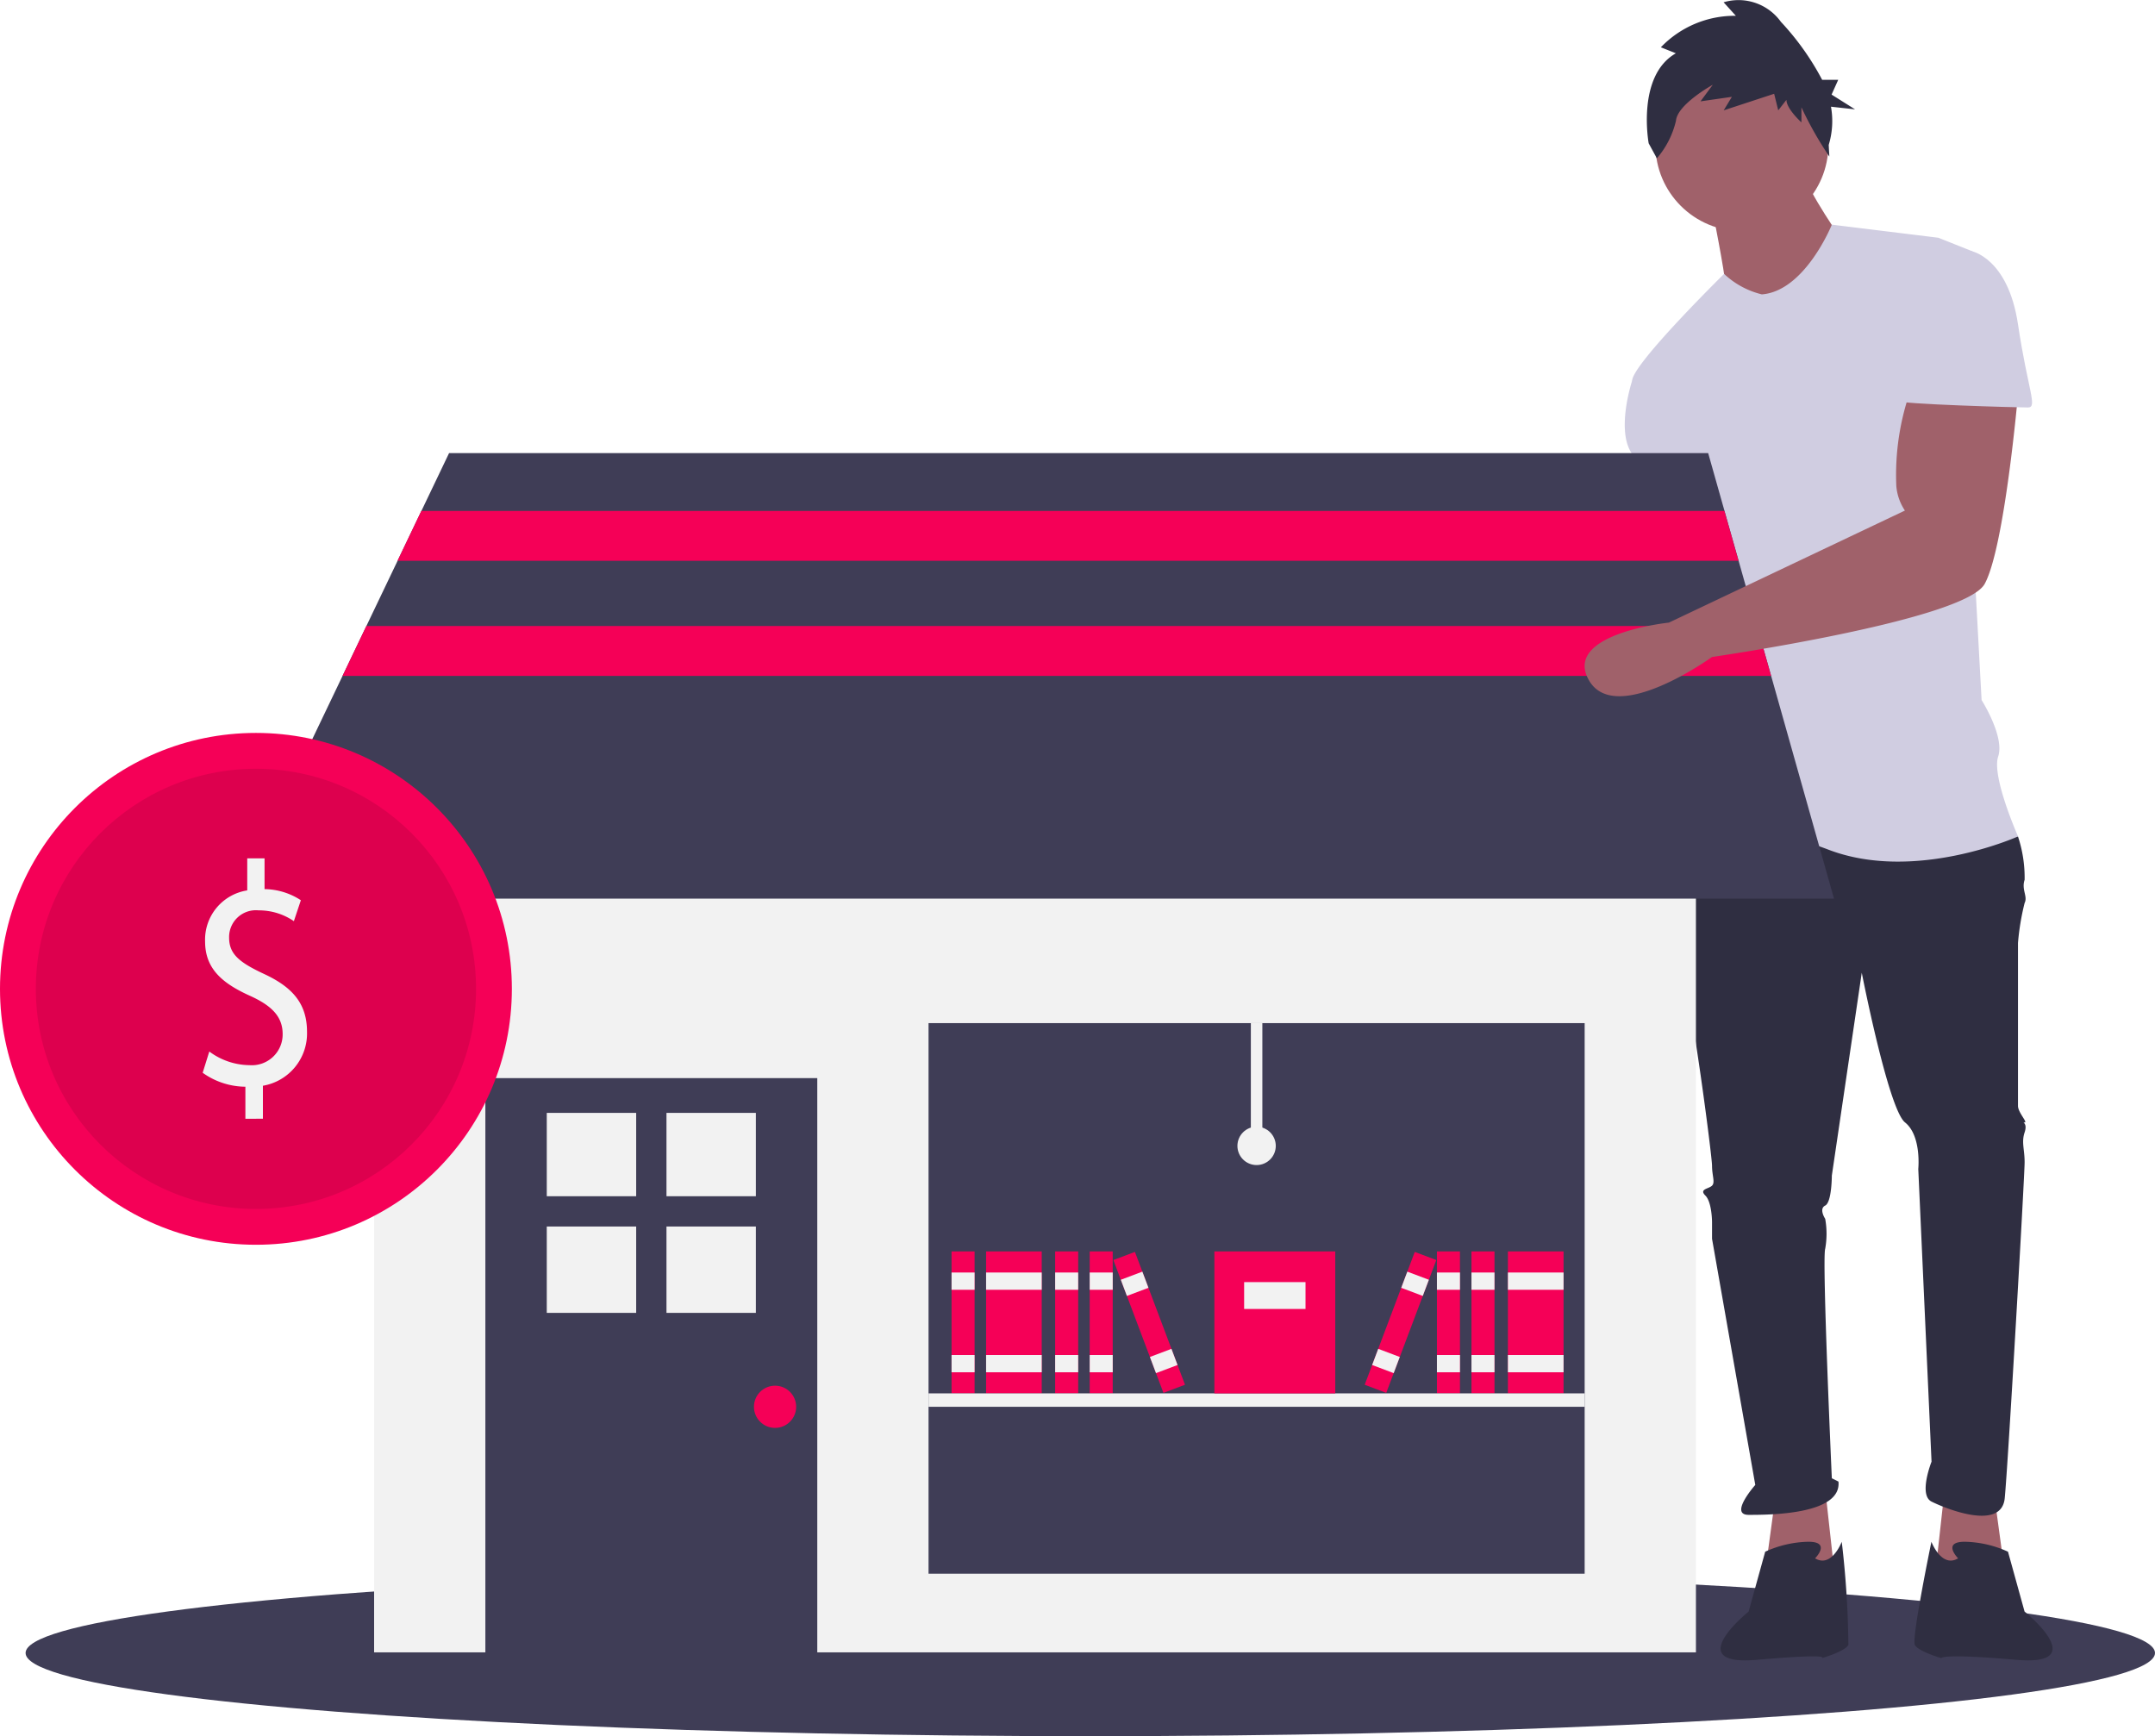 <svg xmlns="http://www.w3.org/2000/svg" width="130" height="104.737" viewBox="0 0 130 104.737">
  <g id="undraw_business_shop_qw5t" transform="translate(0 0)">
    <ellipse id="Elipse_11" data-name="Elipse 11" cx="64.228" cy="5.018" rx="64.228" ry="5.018" transform="translate(1.544 94.702)" fill="#3f3d56"/>
    <path id="Caminho_45" data-name="Caminho 45" d="M759.587,582.2l.6,4.415-4.214.4.6-5.418Z" transform="translate(-639.257 -491.805)" fill="#a0616a"/>
    <path id="Caminho_46" data-name="Caminho 46" d="M806.745,303.812s.4,5.418.4,5.619-2.809,14.046-2.809,14.046-4.013,7.625,0,7.424,2.809-7.224,2.809-7.224l4.214-11.638-1.806-8.227Z" transform="translate(-706.28 -274.014)" fill="#a0616a"/>
    <path id="Caminho_47" data-name="Caminho 47" d="M690.294,582.2l-.6,4.415,4.214.4-.6-5.418Z" transform="translate(-583.208 -491.805)" fill="#a0616a"/>
    <path id="Caminho_48" data-name="Caminho 48" d="M835.738,423.086l-1,1.4s-.6,6.02,0,8.026,1.806,11.237,1.806,11.839.2,1,0,1.2-.8.2-.4.6.4,1.605.4,1.605v1l2.609,14.849s-1.605,1.806-.4,1.806,5.619,0,5.418-2.007l-.4-.2s-.6-13.244-.4-13.846a5.121,5.121,0,0,0,0-1.806s-.4-.6,0-.8.4-1.806.4-1.806l1.806-12.24s1.605,8.227,2.609,9.03.8,2.809.8,2.809l.8,17.658s-.8,2.007,0,2.408,4.214,1.806,4.415-.2,1.2-19.464,1.2-20.267-.2-1.2,0-1.806-.2-.6,0-.6-.4-.6-.4-1v-9.832a14.822,14.822,0,0,1,.4-2.408c.2-.4-.2-.8,0-1.4a7.861,7.861,0,0,0-.4-2.609l-9.03-2.408Z" transform="translate(-733.266 -374.024)" fill="#2f2e41"/>
    <path id="Caminho_49" data-name="Caminho 49" d="M856.96,714.211s1-1-.4-1a6.53,6.53,0,0,0-2.609.6l-1,3.612s-4.114,3.311.5,2.91,3.913-.1,3.913-.1,1.4-.4,1.605-.8a57.2,57.2,0,0,0-.4-6.221S857.964,714.813,856.96,714.211Z" transform="translate(-747.466 -620.201)" fill="#2f2e41"/>
    <path id="Caminho_50" data-name="Caminho 50" d="M929.662,714.211s-1-1,.4-1a6.531,6.531,0,0,1,2.609.6l1,3.612s4.114,3.311-.5,2.91-4.515-.1-4.515-.1-1.4-.4-1.605-.8,1-6.221,1-6.221S928.658,714.813,929.662,714.211Z" transform="translate(-811.539 -620.201)" fill="#2f2e41"/>
    <circle id="Elipse_12" data-name="Elipse 12" cx="5.217" cy="5.217" r="5.217" transform="translate(99.863 3.512)" fill="#a0616a"/>
    <path id="Caminho_51" data-name="Caminho 51" d="M847.9,181.051s.8,4.013.8,4.615,3.411,2.408,3.411,2.408l3.813-4.816s-2.408-3.411-2.408-4.214Z" transform="translate(-744.623 -168.509)" fill="#a0616a"/>
    <path id="Caminho_52" data-name="Caminho 52" d="M824.531,202.824a5.06,5.06,0,0,1-2.279-1.236s-5.547,5.45-5.547,6.453l4.414,7.826s0,2.809.4,3.01,0,0,0,.8-1.2,6.02-.8,6.822.8.2.4,1.4-1.4,7.625-1.4,7.625,3.612-1.2,8.829.8,11.438-.8,11.438-.8-1.605-3.612-1.2-4.816-1-3.411-1-3.411l-1-18.461s1.4-8.227.4-8.628l-2.007-.8-6.426-.79S827.139,202.623,824.531,202.824Z" transform="translate(-718.247 -185.065)" fill="#d0cde1"/>
    <path id="Caminho_53" data-name="Caminho 53" d="M816.27,250.526l-2.007,1.4s-1,3.01,0,4.415a10.289,10.289,0,0,1,1.4,3.411l4.013-.4Z" transform="translate(-715.805 -228.955)" fill="#d0cde1"/>
    <path id="Caminho_54" data-name="Caminho 54" d="M824.187,114.027l-.905-.362a6.174,6.174,0,0,1,4.525-1.9l-.74-.815a3.148,3.148,0,0,1,3.455,1.177,16.06,16.06,0,0,1,2.49,3.5h.969l-.4.891,1.416.891-1.453-.16a4.929,4.929,0,0,1-.137,2.307l.039.7a21.645,21.645,0,0,1-1.684-2.968v.906s-.905-.815-.905-1.359l-.494.634-.247-1-3.044,1,.494-.815-1.892.272.74-1s-2.139,1.177-2.221,2.174a5.344,5.344,0,0,1-1.152,2.264l-.494-.906S821.8,115.386,824.187,114.027Z" transform="translate(-723.091 -110.812)" fill="#2f2e41"/>
    <rect id="Retângulo_27" data-name="Retângulo 27" width="79.739" height="56.014" transform="translate(22.568 43.668)" fill="#f2f2f2"/>
    <rect id="Retângulo_28" data-name="Retângulo 28" width="20.022" height="34.951" transform="translate(29.28 65.04)" fill="#3f3d56"/>
    <rect id="Retângulo_29" data-name="Retângulo 29" width="5.393" height="5.028" transform="translate(32.984 67.137)" fill="#f2f2f2"/>
    <rect id="Retângulo_30" data-name="Retângulo 30" width="5.393" height="5.028" transform="translate(40.205 67.137)" fill="#f2f2f2"/>
    <rect id="Retângulo_31" data-name="Retângulo 31" width="5.393" height="5.21" transform="translate(32.984 73.992)" fill="#f2f2f2"/>
    <rect id="Retângulo_32" data-name="Retângulo 32" width="5.393" height="5.21" transform="translate(40.205 73.992)" fill="#f2f2f2"/>
    <circle id="Elipse_13" data-name="Elipse 13" cx="1.273" cy="1.273" r="1.273" transform="translate(45.482 83.595)" fill="#f50057"/>
    <rect id="Retângulo_33" data-name="Retângulo 33" width="39.58" height="33.215" transform="translate(56.014 61.722)" fill="#3f3d56"/>
    <path id="Caminho_55" data-name="Caminho 55" d="M188.6,203.928H92.2l6.428-13.439,1.438-3.009,1.882-3.935,1.438-3.009,1.668-3.486h75.955l.985,3.486.851,3.009,1.112,3.935.851,3.009Z" transform="translate(-77.964 -149.715)" fill="#3f3d56"/>
    <rect id="Retângulo_34" data-name="Retângulo 34" width="1.389" height="8.564" transform="translate(57.403 75.494)" fill="#f50057"/>
    <rect id="Retângulo_35" data-name="Retângulo 35" width="1.389" height="1.042" transform="translate(57.403 76.767)" fill="#f2f2f2"/>
    <rect id="Retângulo_36" data-name="Retângulo 36" width="1.389" height="1.042" transform="translate(57.403 81.744)" fill="#f2f2f2"/>
    <rect id="Retângulo_37" data-name="Retângulo 37" width="3.356" height="8.564" transform="translate(59.486 75.494)" fill="#f50057"/>
    <rect id="Retângulo_38" data-name="Retângulo 38" width="3.356" height="1.042" transform="translate(59.486 76.767)" fill="#f2f2f2"/>
    <rect id="Retângulo_39" data-name="Retângulo 39" width="3.356" height="1.042" transform="translate(59.486 81.744)" fill="#f2f2f2"/>
    <rect id="Retângulo_40" data-name="Retângulo 40" width="1.389" height="8.564" transform="translate(63.652 75.494)" fill="#f50057"/>
    <rect id="Retângulo_41" data-name="Retângulo 41" width="1.389" height="1.042" transform="translate(63.652 76.767)" fill="#f2f2f2"/>
    <rect id="Retângulo_42" data-name="Retângulo 42" width="1.389" height="1.042" transform="translate(63.652 81.744)" fill="#f2f2f2"/>
    <rect id="Retângulo_43" data-name="Retângulo 43" width="1.389" height="8.564" transform="translate(65.736 75.494)" fill="#f50057"/>
    <rect id="Retângulo_44" data-name="Retângulo 44" width="1.389" height="1.042" transform="translate(65.736 76.767)" fill="#f2f2f2"/>
    <rect id="Retângulo_45" data-name="Retângulo 45" width="1.389" height="1.042" transform="translate(65.736 81.744)" fill="#f2f2f2"/>
    <rect id="Retângulo_46" data-name="Retângulo 46" width="1.389" height="8.564" transform="translate(67.164 76.014) rotate(-20.654)" fill="#f50057"/>
    <rect id="Retângulo_47" data-name="Retângulo 47" width="1.389" height="1.042" transform="translate(67.613 77.205) rotate(-20.654)" fill="#f2f2f2"/>
    <rect id="Retângulo_48" data-name="Retângulo 48" width="1.389" height="1.042" transform="translate(69.368 81.862) rotate(-20.654)" fill="#f2f2f2"/>
    <rect id="Retângulo_49" data-name="Retângulo 49" width="3.356" height="8.564" transform="translate(90.965 75.494)" fill="#f50057"/>
    <rect id="Retângulo_50" data-name="Retângulo 50" width="3.356" height="1.042" transform="translate(90.965 76.767)" fill="#f2f2f2"/>
    <rect id="Retângulo_51" data-name="Retângulo 51" width="3.356" height="1.042" transform="translate(90.965 81.744)" fill="#f2f2f2"/>
    <rect id="Retângulo_52" data-name="Retângulo 52" width="1.389" height="8.564" transform="translate(88.766 75.494)" fill="#f50057"/>
    <rect id="Retângulo_53" data-name="Retângulo 53" width="1.389" height="1.042" transform="translate(88.766 76.767)" fill="#f2f2f2"/>
    <rect id="Retângulo_54" data-name="Retângulo 54" width="1.389" height="1.042" transform="translate(88.766 81.744)" fill="#f2f2f2"/>
    <rect id="Retângulo_55" data-name="Retângulo 55" width="1.389" height="8.564" transform="translate(86.683 75.494)" fill="#f50057"/>
    <rect id="Retângulo_56" data-name="Retângulo 56" width="1.389" height="1.042" transform="translate(86.683 76.767)" fill="#f2f2f2"/>
    <rect id="Retângulo_57" data-name="Retângulo 57" width="1.389" height="1.042" transform="translate(86.683 81.744)" fill="#f2f2f2"/>
    <rect id="Retângulo_58" data-name="Retângulo 58" width="8.564" height="1.389" transform="translate(82.325 83.538) rotate(-69.346)" fill="#f50057"/>
    <rect id="Retângulo_59" data-name="Retângulo 59" width="1.042" height="1.389" transform="translate(84.529 77.69) rotate(-69.346)" fill="#f2f2f2"/>
    <rect id="Retângulo_60" data-name="Retângulo 60" width="1.042" height="1.389" transform="translate(82.774 82.347) rotate(-69.346)" fill="#f2f2f2"/>
    <rect id="Retângulo_61" data-name="Retângulo 61" width="39.58" height="0.81" transform="translate(56.014 84.058)" fill="#f2f2f2"/>
    <rect id="Retângulo_62" data-name="Retângulo 62" width="7.291" height="8.564" transform="translate(73.258 75.494)" fill="#f50057"/>
    <rect id="Retângulo_63" data-name="Retângulo 63" width="3.703" height="1.62" transform="translate(75.052 77.346)" fill="#f2f2f2"/>
    <rect id="Retângulo_64" data-name="Retângulo 64" width="0.694" height="7.407" transform="translate(75.457 61.722)" fill="#f2f2f2"/>
    <circle id="Elipse_14" data-name="Elipse 14" cx="1.157" cy="1.157" r="1.157" transform="translate(74.647 67.971)" fill="#f2f2f2"/>
    <path id="Caminho_56" data-name="Caminho 56" d="M236.233,202.637h-80.9l1.438-3.009h78.607Z" transform="translate(-131.354 -168.806)" fill="#f50057"/>
    <path id="Caminho_57" data-name="Caminho 57" d="M220.01,247.612H133.831l1.438-3.009h83.89Z" transform="translate(-113.168 -206.837)" fill="#f50057"/>
    <path id="Caminho_58" data-name="Caminho 58" d="M817.864,262.223a15.348,15.348,0,0,0-.919,5.944,3.133,3.133,0,0,0,.518,1.48h0l-14.236,6.759s-6.432.666-4.827,3.475,7.424-1.4,7.424-1.4,15.25-2.207,16.454-4.415,2.007-11.438,2.007-11.438Z" transform="translate(-702.55 -238.846)" fill="#a0616a"/>
    <path id="Caminho_59" data-name="Caminho 59" d="M922.083,208.937h3.01s2.207.4,2.809,4.415,1.2,5.017.6,5.017-7.826-.2-7.826-.4S922.083,208.937,922.083,208.937Z" transform="translate(-806.167 -193.787)" fill="#d0cde1"/>
    <circle id="Elipse_15" data-name="Elipse 15" cx="15.439" cy="15.439" r="15.439" transform="translate(0 44.215)" fill="#f50057"/>
    <circle id="Elipse_16" data-name="Elipse 16" cx="13.278" cy="13.278" r="13.278" transform="translate(2.162 46.377)" opacity="0.1"/>
    <path id="Caminho_60" data-name="Caminho 60" d="M260.765,461.9v-1.933a4.488,4.488,0,0,1-2.577-.842l.4-1.282a4.119,4.119,0,0,0,2.425.823,1.858,1.858,0,0,0,2-1.875c0-1.052-.657-1.7-1.9-2.277-1.718-.765-2.779-1.646-2.779-3.31a3.008,3.008,0,0,1,2.543-3.081v-1.933h1.044v1.856a4.1,4.1,0,0,1,2.19.67l-.421,1.263a3.721,3.721,0,0,0-2.122-.651,1.617,1.617,0,0,0-1.785,1.646c0,.995.623,1.492,2.089,2.181,1.735.8,2.611,1.8,2.611,3.5a3.2,3.2,0,0,1-2.661,3.253v1.99Z" transform="translate(-245.962 -394.408)" fill="#f2f2f2"/>
  </g>
</svg>
